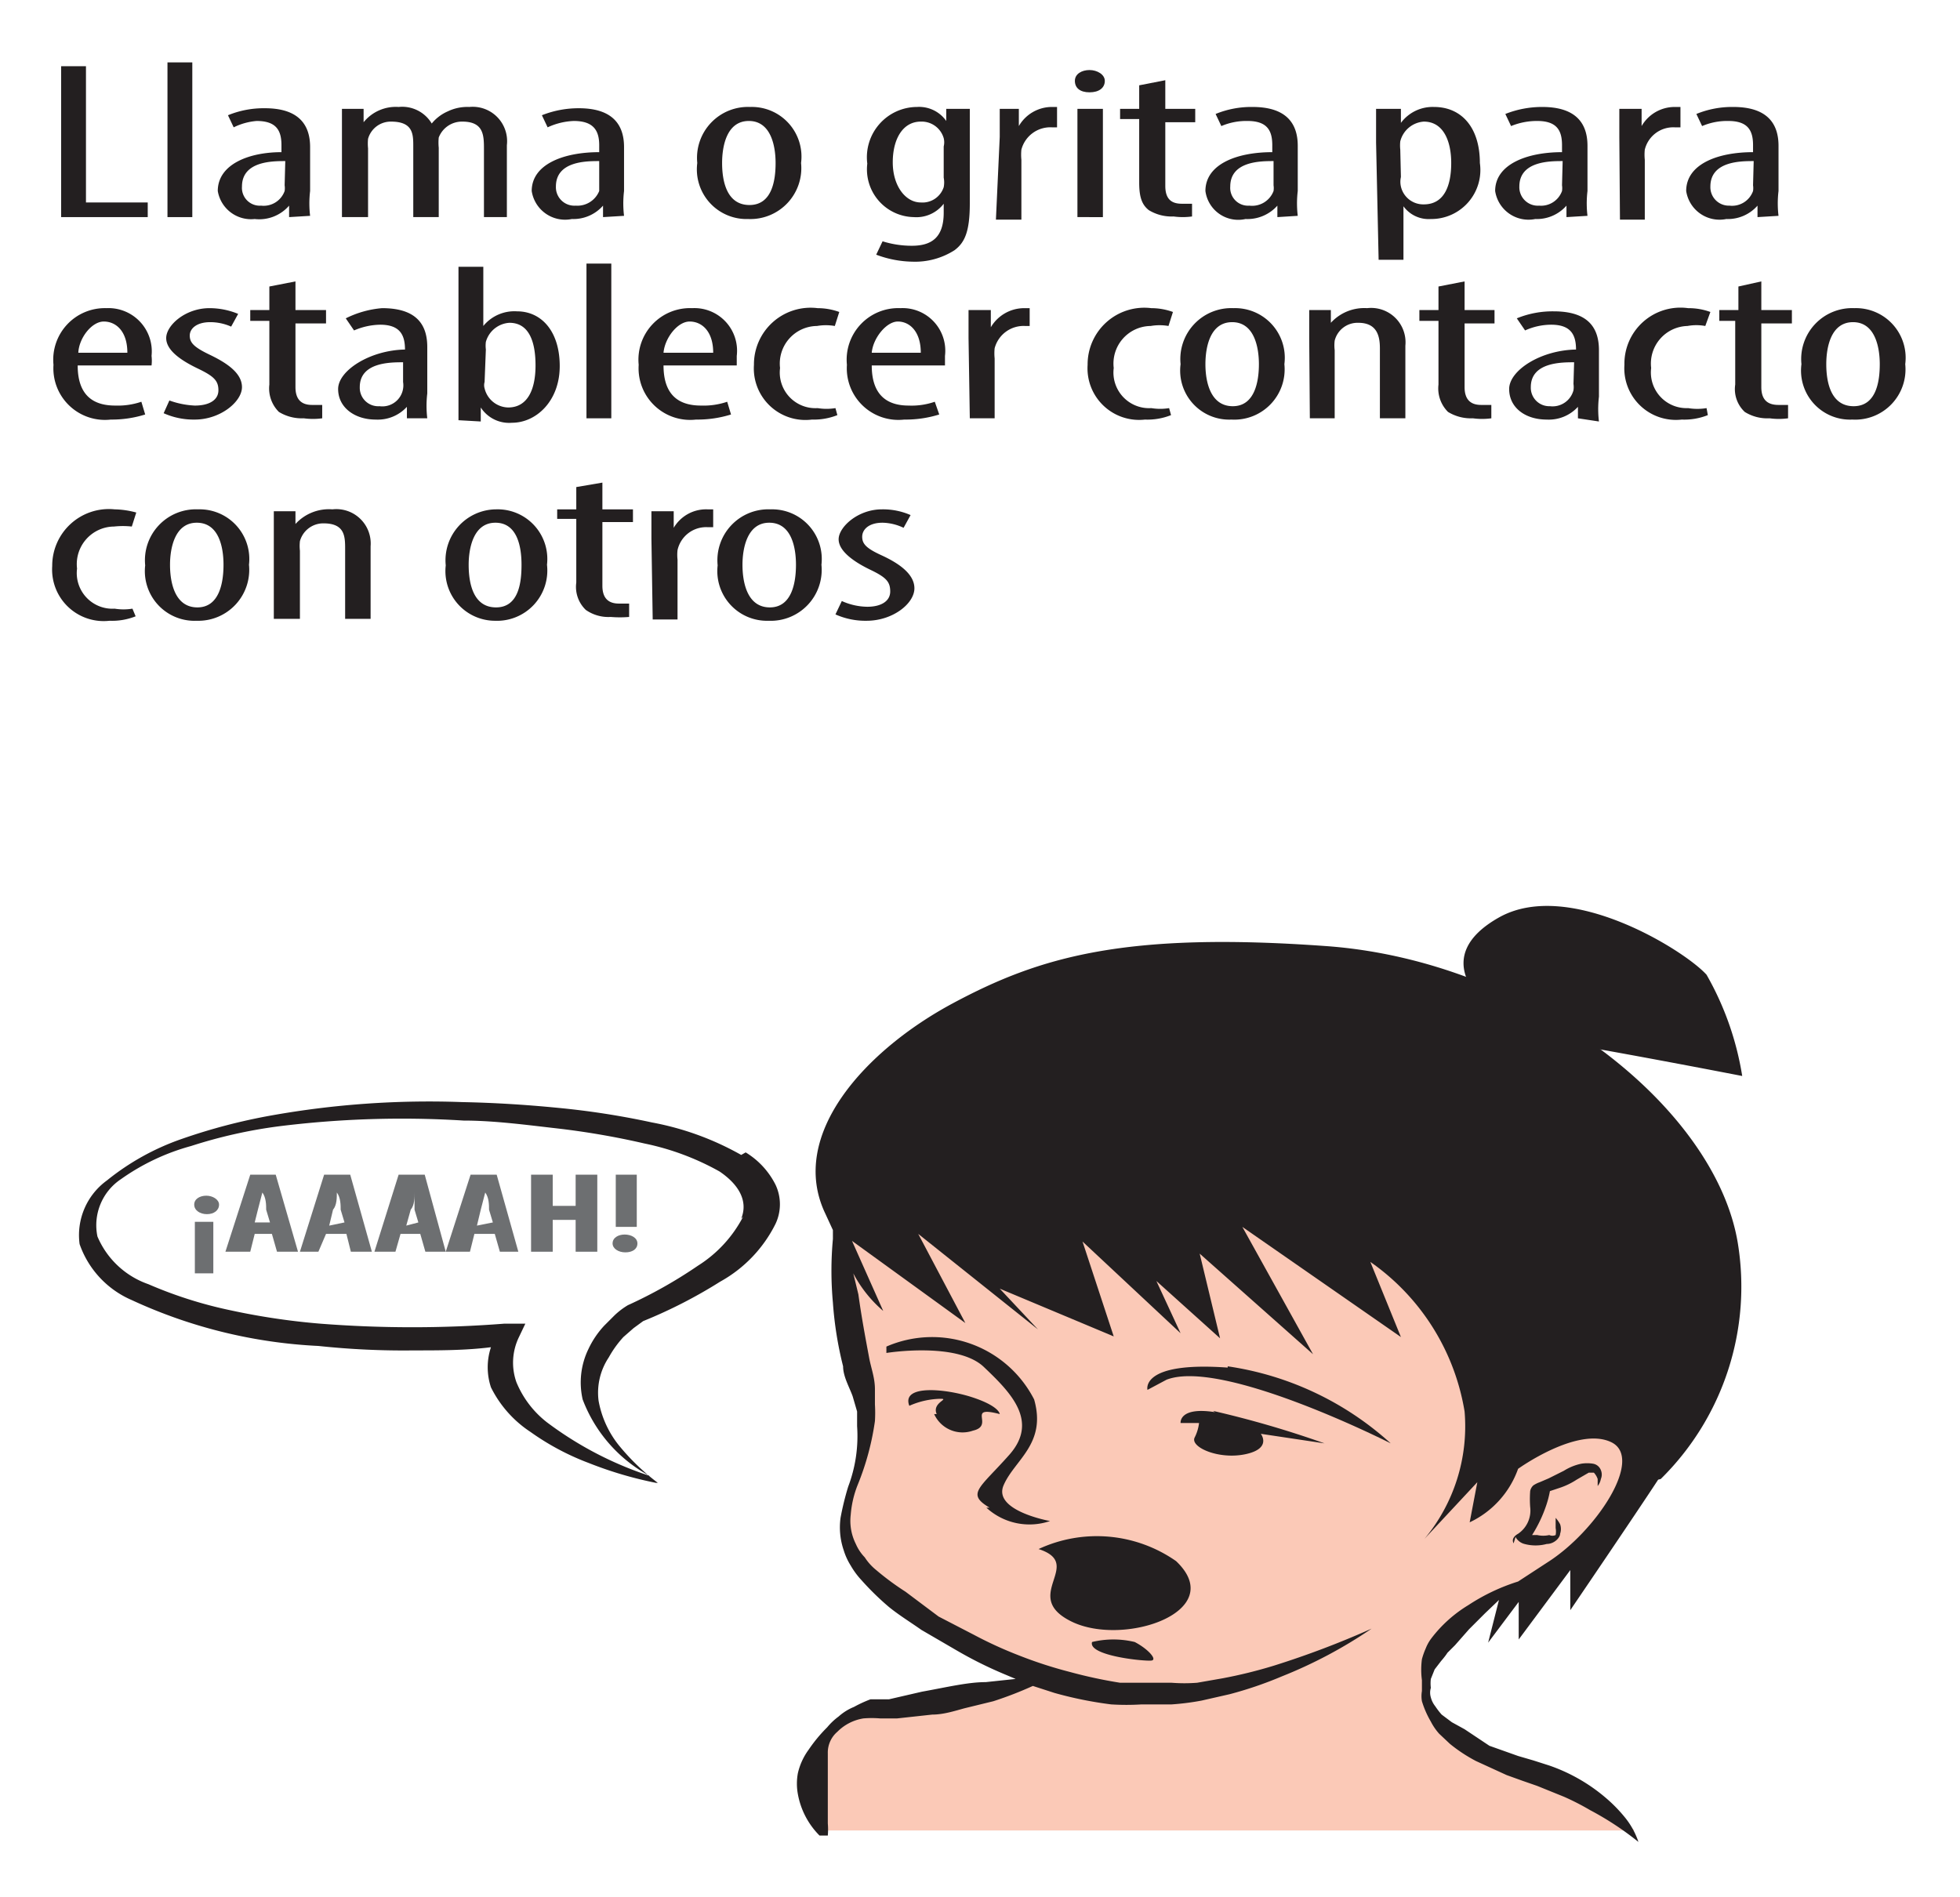 <svg id="Capa_1" data-name="Capa 1" xmlns="http://www.w3.org/2000/svg" viewBox="0 0 30.78 29.79"><defs><style>.cls-1{fill:#fbc9b7;}.cls-2{fill:#231f20;}.cls-3{fill:#6d6f71;}</style></defs><title>2-8meses</title><path class="cls-1" d="M12.92,28.75H25.67a7,7,0,0,0-1.7-1c-.87-.32-2-.95-1.51-1.82s2.56-1.37,2.83-1.78S27,19,24.91,18s-7.09-.63-8.08-.61-3.37,1.38-3.55,2.26.36,2.49.28,3.09-.45,1-.21,1.55a4.44,4.44,0,0,0,2.52,1.78s.34.16.28.28a7.84,7.84,0,0,1-1.68.33c-.55.08-1.3.25-1.55.8a1.88,1.88,0,0,0,0,1.26"/><path class="cls-2" d="M11.67,19.11h0a2,2,0,0,1-.71.77,7.29,7.29,0,0,1-1.1.62h0a1.16,1.16,0,0,0-.21.16l-.16.16a1.42,1.42,0,0,0-.25.37,1.2,1.2,0,0,0-.09.79,2.28,2.28,0,0,0,1.05,1.2,5.57,5.57,0,0,1-1.61-.84,1.54,1.54,0,0,1-.48-.63A.92.92,0,0,1,8.15,21l.1-.21-.33,0a18.59,18.59,0,0,1-2.89,0,10.89,10.89,0,0,1-1.41-.21,6.7,6.7,0,0,1-1.29-.41,1.35,1.35,0,0,1-.8-.75.87.87,0,0,1,.37-.9A3.48,3.48,0,0,1,3,18a7.7,7.7,0,0,1,1.38-.31,15.58,15.58,0,0,1,2.9-.09c.48,0,1,.07,1.44.12a12.38,12.38,0,0,1,1.4.24,4.09,4.09,0,0,1,1.18.44c.31.21.45.47.34.74m0-1a4.52,4.52,0,0,0-1.4-.51,12.62,12.62,0,0,0-1.48-.23c-.51-.05-1-.08-1.5-.09a14.1,14.1,0,0,0-3,.21,9.11,9.11,0,0,0-1.41.37,3.89,3.89,0,0,0-1.17.65,1.06,1.06,0,0,0-.43,1,1.49,1.49,0,0,0,.82.88A7.86,7.86,0,0,0,5,21.14a12.55,12.55,0,0,0,1.5.07c.41,0,.81,0,1.21-.05a1,1,0,0,0,0,.63,1.79,1.79,0,0,0,.62.7,4,4,0,0,0,.92.49,6.06,6.06,0,0,0,1.05.31l.08,0-.05,0a3.55,3.55,0,0,1-.62-.6A1.56,1.56,0,0,1,9.4,22a1,1,0,0,1,.16-.68A1.66,1.66,0,0,1,9.79,21l.16-.14.15-.11a7.64,7.64,0,0,0,1.21-.62,2.11,2.11,0,0,0,.87-.91.72.72,0,0,0,0-.61A1.25,1.25,0,0,0,11.71,18.1Z"/><path class="cls-2" d="M19.28,21.48c-1.38-.1-1.26.35-1.26.35l.3-.16c.88-.34,3.52,1,3.52,1a4.85,4.85,0,0,0-2.56-1.21"/><path class="cls-2" d="M15.49,23.68a1,1,0,0,0,1,.21s-.9-.16-.73-.56.68-.65.48-1.35a1.8,1.8,0,0,0-2.32-.83v.1s1.11-.18,1.53.22.87.85.4,1.38-.68.61-.31.83"/><path class="cls-2" d="M19.08,22.18c-.57-.09-.54.17-.54.17l.29,0a.68.68,0,0,1-.07.23c-.07.15.38.35.8.26s.24-.32.24-.32l1,.15a15.76,15.76,0,0,0-1.75-.51"/><path class="cls-2" d="M14.67,22.21a.49.49,0,0,0,.61.26c.35-.08-.12-.4.42-.26,0,0,0-.12-.42-.26s-1.13-.21-1,.13a1.26,1.26,0,0,1,.49-.11c.15,0-.14.06-.06.24"/><path class="cls-2" d="M22.36,24.14l0,.05,0-.05"/><path class="cls-2" d="M26.08,23.23a4.24,4.24,0,0,0,1.21-3.71c-.36-2.16-3.29-4.43-6.46-4.66s-4.51.17-5.87.9-2.59,2.06-2,3.3l.12.26s0,.09,0,.14a5.46,5.46,0,0,0,0,1,5.72,5.72,0,0,0,.16,1c0,.16.1.33.15.47l.07.24,0,.23a2.24,2.24,0,0,1-.14.95,4.37,4.37,0,0,0-.12.49,1.11,1.11,0,0,0,.05.51,1,1,0,0,0,.11.24,1.24,1.24,0,0,0,.17.23,4.29,4.29,0,0,0,.43.42c.16.13.34.24.51.36l.55.32a6.38,6.38,0,0,0,.74.37l.19.08-.47.05c-.28,0-.61.08-1,.15l-.52.12-.13,0h-.09l-.07,0a2,2,0,0,0-.26.12.82.82,0,0,0-.24.15,1,1,0,0,0-.18.17,2.34,2.34,0,0,0-.29.35,1,1,0,0,0-.17.37.9.9,0,0,0,0,.33,1.23,1.23,0,0,0,.34.65H13a1.09,1.09,0,0,0,0-.19c0-.11,0-.28,0-.47v-.3c0-.1,0-.22,0-.33a.43.43,0,0,1,.15-.34.74.74,0,0,1,.41-.21,1.59,1.59,0,0,1,.26,0h.27l.55-.06c.18,0,.36-.06.51-.1l.45-.11a5.87,5.87,0,0,0,.62-.24l.34.11a6.09,6.09,0,0,0,.89.18,3.87,3.87,0,0,0,.48,0h.25l.22,0a4,4,0,0,0,.47-.06l.44-.1a6.06,6.06,0,0,0,.82-.28,7.25,7.25,0,0,0,1.41-.75l0,0a14.13,14.13,0,0,1-1.53.58,7.37,7.37,0,0,1-.81.2l-.4.07a2.6,2.6,0,0,1-.4,0H18l-.41,0a7.43,7.43,0,0,1-.79-.17A6.75,6.75,0,0,1,16,26a6.44,6.44,0,0,1-.7-.32h0l-.56-.29L14.22,25a4.22,4.22,0,0,1-.46-.34.84.84,0,0,1-.18-.2.7.7,0,0,1-.14-.21.81.81,0,0,1-.08-.46,1.6,1.6,0,0,1,.11-.47,4.19,4.19,0,0,0,.27-1,2.17,2.17,0,0,0,0-.26l0-.24c0-.18-.06-.33-.09-.49-.06-.32-.12-.64-.17-1L13.4,20a2,2,0,0,0,.47.59l-.49-1.1,1.78,1.29-.74-1.4,1.88,1.5-.6-.64,1.79.75L17,19.5l1.54,1.44-.38-.82,1,.9-.32-1.33,1.78,1.58-1.11-2L22,21l-.48-1.18A3.57,3.57,0,0,1,23,22.17a2.76,2.76,0,0,1-.63,2l.83-.89-.12.63a1.47,1.47,0,0,0,.76-.84s.93-.67,1.46-.42-.24,1.41-1,1.89l-.46.3,0,0a3.12,3.12,0,0,0-.78.37,2.09,2.09,0,0,0-.58.52.65.65,0,0,0-.09.16,1.15,1.15,0,0,0-.06.17,1.24,1.24,0,0,0,0,.33c0,.06,0,.11,0,.17a.47.47,0,0,0,0,.16,1.48,1.48,0,0,0,.14.32h0a.91.91,0,0,0,.13.19l.17.16a2.42,2.42,0,0,0,.41.27l.48.22.25.09.23.08.42.17a3.93,3.93,0,0,1,.41.21,4.75,4.75,0,0,1,.76.5h0a1.22,1.22,0,0,0-.2-.37,2.33,2.33,0,0,0-.31-.32,2.74,2.74,0,0,0-.89-.51l-.25-.08-.24-.07-.45-.16L23,27.16l-.2-.11-.16-.12h0a1.13,1.13,0,0,1-.1-.13.37.37,0,0,1-.07-.14.26.26,0,0,1,0-.15.59.59,0,0,1,0-.14l.06-.15.1-.13s.07-.08.1-.13l.12-.12.22-.25.25-.25.22-.21-.17.67.48-.64v.59l.81-1.09v.63s1-1.47,1.38-2.05"/><path class="cls-2" d="M23.8,24.14a.22.22,0,0,0,.14.11.67.67,0,0,0,.35,0c.12,0,.21-.1.21-.16a.23.23,0,0,0,0-.15.51.51,0,0,0-.07-.1h0V24a.3.3,0,0,1,0,.11.12.12,0,0,1-.1,0,.43.43,0,0,1-.19,0l-.08,0s0,0,0,0a2.15,2.15,0,0,0,.22-.46,1.58,1.58,0,0,0,.06-.23l0,0,.15-.05a1.13,1.13,0,0,0,.27-.13l.19-.11c.06,0,0,0,.08,0a.27.27,0,0,1,.06.1l0,.11h0a.25.25,0,0,0,.05-.11.18.18,0,0,0,0-.14.16.16,0,0,0-.12-.1.57.57,0,0,0-.19,0,.84.84,0,0,0-.27.11l-.24.12-.14.06a.45.45,0,0,0-.1.05.16.16,0,0,0-.05.09,1.69,1.69,0,0,0,0,.25.44.44,0,0,1-.19.42s-.12.06-.07.15"/><polygon class="cls-2" points="15.02 25.89 15.01 25.89 15 25.89 15.02 25.89"/><path class="cls-2" d="M18.47,24.52a2.17,2.17,0,0,0-2.16-.19c.74.24-.3.74.52,1.14s2.47-.16,1.64-.95"/><path class="cls-2" d="M17.15,25.79c-.07.22.86.31.94.29s-.06-.18-.27-.29a1.43,1.43,0,0,0-.67,0"/><path class="cls-3" d="M3.06,20h0l0-.81h.29l0,.81Zm.38-1.08c0,.09-.08.15-.19.15s-.2-.06-.2-.15.09-.14.19-.14S3.44,18.84,3.44,18.92Z"/><path class="cls-3" d="M4.24,19.2h0L4.18,19c0-.07,0-.19-.06-.27h0L4.05,19,4,19.2ZM4,19.38l-.07.28H3.54l.39-1.21h.4l.35,1.21H4.35l-.08-.28Z"/><path class="cls-3" d="M5.41,19.2h0L5.35,19c0-.07,0-.19-.06-.27h0c0,.08,0,.2-.06.27l-.06.25Zm-.29.18L5,19.66H4.71l.38-1.21H5.5l.34,1.21H5.51l-.07-.28Z"/><path class="cls-3" d="M6.57,19.2h0L6.51,19c0-.07,0-.19,0-.27h0c0,.08,0,.2-.06.27l-.07.25Zm-.28.18-.08.28H5.88l.38-1.21h.41L7,19.66H6.68l-.08-.28Z"/><path class="cls-3" d="M7.74,19.2h0L7.68,19c0-.07,0-.19-.06-.27h0L7.55,19l-.06.25Zm-.29.18-.07.28H7l.39-1.21h.41l.34,1.21H7.85l-.08-.28Z"/><polygon class="cls-3" points="8.68 18.45 8.68 18.94 9.04 18.94 9.04 18.45 9.38 18.45 9.38 19.66 9.04 19.66 9.04 19.16 8.68 19.16 8.68 19.66 8.34 19.66 8.34 18.45 8.68 18.45"/><path class="cls-3" d="M9.62,19.53h0c0-.09.09-.14.19-.14s.2.05.2.14-.08.14-.19.14-.2-.06-.2-.14m.05-.26,0-.82H10l0,.82Z"/><polygon class="cls-2" points="0.96 1.04 1.35 1.04 1.35 3.18 2.32 3.18 2.32 3.41 0.96 3.41 0.96 1.04"/><rect class="cls-2" x="2.63" y="0.98" width="0.39" height="2.43"/><path class="cls-2" d="M4.48,2.53h0c-.2,0-.68,0-.68.4a.28.28,0,0,0,.3.3A.35.35,0,0,0,4.47,3a.31.31,0,0,0,0-.09Zm.06.88,0-.18h0A.62.62,0,0,1,4,3.44.53.53,0,0,1,3.42,3c0-.42.49-.61,1-.61V2.28c0-.23-.08-.38-.39-.38A1,1,0,0,0,3.67,2l-.09-.19a1.48,1.48,0,0,1,.58-.11c.5,0,.71.23.71.61V3a1.63,1.63,0,0,0,0,.39Z"/><path class="cls-2" d="M5.37,2.15c0-.2,0-.3,0-.44h.34l0,.21h0a.65.65,0,0,1,.55-.24.54.54,0,0,1,.52.26h0a.67.67,0,0,1,.25-.19.71.71,0,0,1,.34-.07.54.54,0,0,1,.59.6V3.41H7.6V2.35c0-.22,0-.44-.34-.44a.39.39,0,0,0-.37.25.81.81,0,0,0,0,.16V3.41H6.49V2.3c0-.19,0-.39-.35-.39a.37.37,0,0,0-.36.27.77.77,0,0,0,0,.15V3.41H5.37Z"/><path class="cls-2" d="M9.41,2.53h0c-.2,0-.68,0-.68.4a.29.29,0,0,0,.31.3A.37.37,0,0,0,9.41,3V2.53Zm.06.88,0-.18h0a.62.62,0,0,1-.49.21A.53.53,0,0,1,8.35,3c0-.42.5-.61,1.06-.61V2.28c0-.23-.09-.38-.4-.38A1.07,1.07,0,0,0,8.6,2l-.09-.19a1.56,1.56,0,0,1,.58-.11c.5,0,.71.23.71.61V3a1.63,1.63,0,0,0,0,.39Z"/><path class="cls-2" d="M11.34,2.56h0c0,.28.07.66.43.66s.41-.4.41-.66-.07-.66-.42-.66-.42.4-.42.66m1.24,0a.8.8,0,0,1-.83.88.78.78,0,0,1-.8-.88.8.8,0,0,1,.83-.88A.78.78,0,0,1,12.58,2.56Z"/><path class="cls-2" d="M14.82,2.3h0a.27.27,0,0,0,0-.13.36.36,0,0,0-.36-.26c-.28,0-.44.27-.44.64s.2.63.44.63a.35.35,0,0,0,.36-.24.39.39,0,0,0,0-.15Zm.41-.59c0,.12,0,.27,0,.53v.95c0,.45-.08.62-.24.74a1.15,1.15,0,0,1-.66.18A1.68,1.68,0,0,1,13.76,4l.1-.21a1.53,1.53,0,0,0,.46.07c.31,0,.5-.13.5-.52V3.2h0a.54.54,0,0,1-.47.21.75.75,0,0,1-.73-.84.79.79,0,0,1,.78-.89.52.52,0,0,1,.46.22h0l0-.19Z"/><path class="cls-2" d="M15.7,2.15c0-.14,0-.31,0-.44H16l0,.27h0a.6.6,0,0,1,.52-.3h.08V2h-.08a.47.47,0,0,0-.48.35.81.81,0,0,0,0,.16v.94h-.4Z"/><path class="cls-2" d="M16.92,3.41h0V1.71h.4v1.7Zm.43-2.14c0,.11-.09.18-.24.18s-.23-.07-.23-.18.11-.17.23-.17S17.35,1.17,17.35,1.27Z"/><path class="cls-2" d="M18.3,1.26v.45h.47v.21H18.3v1c0,.22.11.28.26.28h.16v.2a1.07,1.07,0,0,1-.29,0,.69.69,0,0,1-.39-.1c-.1-.08-.15-.19-.15-.43v-1h-.3V1.71h.3V1.34Z"/><path class="cls-2" d="M20,2.53h0c-.2,0-.68,0-.68.4a.28.28,0,0,0,.3.3A.36.36,0,0,0,20,3a.31.31,0,0,0,0-.09Zm.06.88,0-.18h0a.63.63,0,0,1-.5.21A.52.52,0,0,1,18.93,3c0-.42.49-.61,1.05-.61V2.28c0-.23-.08-.38-.39-.38a1,1,0,0,0-.41.08l-.09-.19a1.48,1.48,0,0,1,.58-.11c.5,0,.71.23.71.61V3a1.63,1.63,0,0,0,0,.39Z"/><path class="cls-2" d="M22,2.78h0a.34.34,0,0,0,0,.15.36.36,0,0,0,.36.28c.33,0,.43-.31.43-.65s-.12-.65-.43-.65a.41.41,0,0,0-.37.31.62.62,0,0,0,0,.13Zm-.39-.54c0-.26,0-.41,0-.53H22l0,.22h0a.62.62,0,0,1,.52-.25c.43,0,.72.32.72.88a.77.77,0,0,1-.77.88.49.49,0,0,1-.43-.2h0v.84h-.39Z"/><path class="cls-2" d="M24.54,2.53h0c-.2,0-.68,0-.68.4a.29.29,0,0,0,.31.3A.35.35,0,0,0,24.53,3a.31.31,0,0,0,0-.09Zm.06.88,0-.18h0a.62.62,0,0,1-.49.21A.53.53,0,0,1,23.48,3c0-.42.5-.61,1.05-.61V2.28c0-.23-.08-.38-.39-.38a1.07,1.07,0,0,0-.41.08l-.09-.19a1.56,1.56,0,0,1,.58-.11c.5,0,.71.23.71.61V3a1.63,1.63,0,0,0,0,.39Z"/><path class="cls-2" d="M25.43,2.15c0-.14,0-.31,0-.44h.35l0,.27h0a.6.6,0,0,1,.52-.3h.09V2h-.09a.46.46,0,0,0-.47.35.78.78,0,0,0,0,.16v.94h-.39Z"/><path class="cls-2" d="M27.54,2.53h0c-.2,0-.68,0-.68.4a.29.29,0,0,0,.3.3A.35.35,0,0,0,27.53,3a.31.31,0,0,0,0-.09Zm.06.88,0-.18h0a.62.62,0,0,1-.49.21A.53.53,0,0,1,26.48,3c0-.42.49-.61,1.05-.61V2.28c0-.23-.08-.38-.39-.38a1,1,0,0,0-.41.08l-.09-.19a1.48,1.48,0,0,1,.58-.11c.5,0,.71.23.71.61V3a1.63,1.63,0,0,0,0,.39Z"/><path class="cls-2" d="M2,5.54H2c0-.34-.18-.49-.37-.49s-.39.26-.4.49Zm-.78.2c0,.52.3.63.59.63a1.15,1.15,0,0,0,.41-.06l.06.2a1.75,1.75,0,0,1-.54.08.81.81,0,0,1-.9-.86.81.81,0,0,1,.83-.89.68.68,0,0,1,.71.75.66.66,0,0,1,0,.15Z"/><path class="cls-2" d="M2.66,6.29a1.34,1.34,0,0,0,.4.08c.23,0,.37-.09.37-.24s-.07-.22-.32-.34-.5-.28-.5-.48.3-.47.68-.47a1.18,1.18,0,0,1,.45.09l-.11.2a.81.81,0,0,0-.33-.07c-.21,0-.32.1-.32.21s.06.18.31.3.51.28.51.51-.34.51-.74.51a1.15,1.15,0,0,1-.49-.1Z"/><path class="cls-2" d="M4.64,4.42v.45h.48v.21H4.64v1c0,.22.12.28.26.28h.16v.21a1.07,1.07,0,0,1-.29,0,.69.69,0,0,1-.39-.1.52.52,0,0,1-.15-.43v-1h-.3V4.87h.3V4.5Z"/><path class="cls-2" d="M6.33,5.69h0c-.2,0-.68,0-.68.39a.29.29,0,0,0,.31.3A.33.33,0,0,0,6.33,6Zm.06.88,0-.18h0a.62.62,0,0,1-.49.2c-.33,0-.59-.19-.59-.48s.5-.61,1.05-.62v0c0-.23-.08-.39-.39-.39a1.07,1.07,0,0,0-.41.09L5.43,5A1.56,1.56,0,0,1,6,4.84c.5,0,.71.22.71.61v.73a1.63,1.63,0,0,0,0,.39Z"/><path class="cls-2" d="M7.61,6h0a.18.18,0,0,0,0,.1.39.39,0,0,0,.37.3c.31,0,.43-.29.43-.66S8.31,5.07,8,5.07a.41.41,0,0,0-.37.3.49.49,0,0,0,0,.12Zm-.41.6c0-.1,0-.29,0-.41v-2h.39v.93h0a.63.63,0,0,1,.53-.23c.38,0,.67.31.67.86s-.37.89-.75.89a.53.53,0,0,1-.49-.24h0l0,.22Z"/><rect class="cls-2" x="9.21" y="4.14" width="0.39" height="2.43"/><path class="cls-2" d="M11.2,5.54h0c0-.34-.18-.49-.37-.49s-.39.26-.41.49Zm-.78.2c0,.52.3.63.59.63a1.15,1.15,0,0,0,.41-.06l.06.2a1.77,1.77,0,0,1-.55.08.81.81,0,0,1-.9-.86.81.81,0,0,1,.84-.89.67.67,0,0,1,.7.75v.15Z"/><path class="cls-2" d="M13.15,6.52a1,1,0,0,1-.4.07.81.81,0,0,1-.91-.86.89.89,0,0,1,1-.89,1,1,0,0,1,.34.06l-.07.22a.82.82,0,0,0-.28,0,.59.59,0,0,0-.58.66.56.56,0,0,0,.59.63.86.86,0,0,0,.28,0Z"/><path class="cls-2" d="M14.46,5.54h0c0-.34-.18-.49-.36-.49s-.39.26-.41.49Zm-.77.2c0,.52.3.63.58.63a1.11,1.11,0,0,0,.41-.06l.07.2a1.77,1.77,0,0,1-.55.08.81.81,0,0,1-.9-.86.81.81,0,0,1,.84-.89.67.67,0,0,1,.7.75v.15Z"/><path class="cls-2" d="M15.21,5.31c0-.15,0-.32,0-.44h.35l0,.27h0a.61.61,0,0,1,.53-.3h.08v.28H16.1a.47.47,0,0,0-.48.35.78.78,0,0,0,0,.16v.94h-.39Z"/><path class="cls-2" d="M18.39,6.52a1,1,0,0,1-.41.07.81.81,0,0,1-.9-.86.89.89,0,0,1,1-.89,1,1,0,0,1,.34.06l-.07.22a.82.82,0,0,0-.28,0,.59.59,0,0,0-.58.66.56.56,0,0,0,.59.63.86.86,0,0,0,.28,0Z"/><path class="cls-2" d="M18.93,5.72h0c0,.28.08.66.43.66s.41-.4.41-.66-.07-.66-.42-.66-.42.4-.42.66m1.24,0a.79.79,0,0,1-.83.87.77.77,0,0,1-.8-.87.8.8,0,0,1,.83-.88A.78.78,0,0,1,20.17,5.72Z"/><path class="cls-2" d="M20.56,5.31c0-.2,0-.3,0-.44h.34l0,.2h0a.71.71,0,0,1,.57-.23.54.54,0,0,1,.6.59V6.57h-.4V5.47c0-.2-.05-.4-.34-.4a.37.37,0,0,0-.37.28.61.61,0,0,0,0,.15V6.57h-.39Z"/><path class="cls-2" d="M23,4.42v.45h.47v.21H23v1c0,.22.12.28.26.28h.16v.21a1.07,1.07,0,0,1-.29,0,.69.69,0,0,1-.39-.1.52.52,0,0,1-.15-.43v-1h-.3V4.87h.3V4.5Z"/><path class="cls-2" d="M24.72,5.69h0c-.2,0-.68,0-.68.39a.29.29,0,0,0,.3.3.34.34,0,0,0,.37-.25.34.34,0,0,0,0-.1Zm.06.88,0-.18h0a.62.62,0,0,1-.49.2c-.34,0-.59-.19-.59-.48s.49-.61,1.05-.62v0c0-.23-.08-.39-.39-.39a1,1,0,0,0-.41.09L23.82,5a1.48,1.48,0,0,1,.58-.11c.5,0,.71.22.71.61v.73a1.63,1.63,0,0,0,0,.39Z"/><path class="cls-2" d="M26.82,6.52a1,1,0,0,1-.41.07.81.81,0,0,1-.9-.86.88.88,0,0,1,1-.89,1,1,0,0,1,.35.06l-.08.22a.77.77,0,0,0-.28,0,.59.59,0,0,0-.57.66.56.56,0,0,0,.58.63.88.88,0,0,0,.29,0Z"/><path class="cls-2" d="M27.66,4.42v.45h.48v.21h-.48v1c0,.22.12.28.27.28h.15l0,.21a1.07,1.07,0,0,1-.29,0,.67.67,0,0,1-.39-.1.49.49,0,0,1-.15-.43v-1H27V4.87h.3V4.5Z"/><path class="cls-2" d="M28.68,5.72h0c0,.28.07.66.43.66s.41-.4.41-.66-.07-.66-.42-.66-.42.4-.42.66m1.24,0a.79.79,0,0,1-.83.87.77.77,0,0,1-.8-.87.8.8,0,0,1,.83-.88A.78.78,0,0,1,29.92,5.72Z"/><path class="cls-2" d="M2.13,9.68a1,1,0,0,1-.41.07.81.81,0,0,1-.9-.86A.89.89,0,0,1,1.8,8a1.37,1.37,0,0,1,.34.05l-.07.22a1.31,1.31,0,0,0-.28,0,.59.59,0,0,0-.58.66.56.56,0,0,0,.59.63.87.87,0,0,0,.28,0Z"/><path class="cls-2" d="M2.67,8.87h0c0,.29.08.67.43.67s.41-.4.41-.67-.07-.66-.42-.66-.42.41-.42.66m1.24,0a.8.8,0,0,1-.82.88.78.78,0,0,1-.81-.87A.8.8,0,0,1,3.11,8,.78.78,0,0,1,3.91,8.87Z"/><path class="cls-2" d="M4.3,8.46c0-.2,0-.3,0-.43h.34l0,.2h0A.71.71,0,0,1,5.22,8a.54.54,0,0,1,.6.58V9.72h-.4V8.63c0-.2,0-.41-.34-.41a.38.38,0,0,0-.37.28.68.68,0,0,0,0,.15V9.72H4.3Z"/><path class="cls-2" d="M7.36,8.87h0c0,.29.07.67.43.67s.4-.4.4-.67-.06-.66-.41-.66-.42.41-.42.66m1.23,0a.79.79,0,0,1-.82.88A.78.78,0,0,1,7,8.88.8.8,0,0,1,7.79,8,.78.78,0,0,1,8.59,8.87Z"/><path class="cls-2" d="M9.46,7.58V8h.48v.2H9.46v1c0,.22.12.28.26.28h.16v.21a1.72,1.72,0,0,1-.29,0,.62.62,0,0,1-.39-.11.5.5,0,0,1-.15-.43v-1h-.3V8h.3V7.65Z"/><path class="cls-2" d="M10.23,8.46c0-.14,0-.31,0-.43h.35l0,.26h0A.59.59,0,0,1,11.11,8h.09v.28h-.09a.46.46,0,0,0-.47.36.68.68,0,0,0,0,.15v.94h-.39Z"/><path class="cls-2" d="M11.66,8.87h0c0,.29.08.67.43.67s.41-.4.41-.67-.07-.66-.42-.66-.42.41-.42.66m1.24,0a.8.8,0,0,1-.83.88.78.78,0,0,1-.8-.87A.8.8,0,0,1,12.1,8,.78.78,0,0,1,12.9,8.87Z"/><path class="cls-2" d="M13.22,9.44a1,1,0,0,0,.4.09c.22,0,.36-.09.36-.24s-.06-.22-.31-.34-.5-.29-.5-.48.3-.47.68-.47a1.08,1.08,0,0,1,.45.09l-.11.2a.8.8,0,0,0-.33-.08c-.22,0-.32.11-.32.22s.06.18.3.29.52.28.52.52-.34.51-.75.51a1.15,1.15,0,0,1-.49-.1Z"/><path class="cls-2" d="M23.31,15.75s-.87-.72.23-1.34,2.92.52,3.26.9a4.7,4.7,0,0,1,.56,1.59s-1.9-.37-3-.55-1.19.11-1-.6"/></svg>